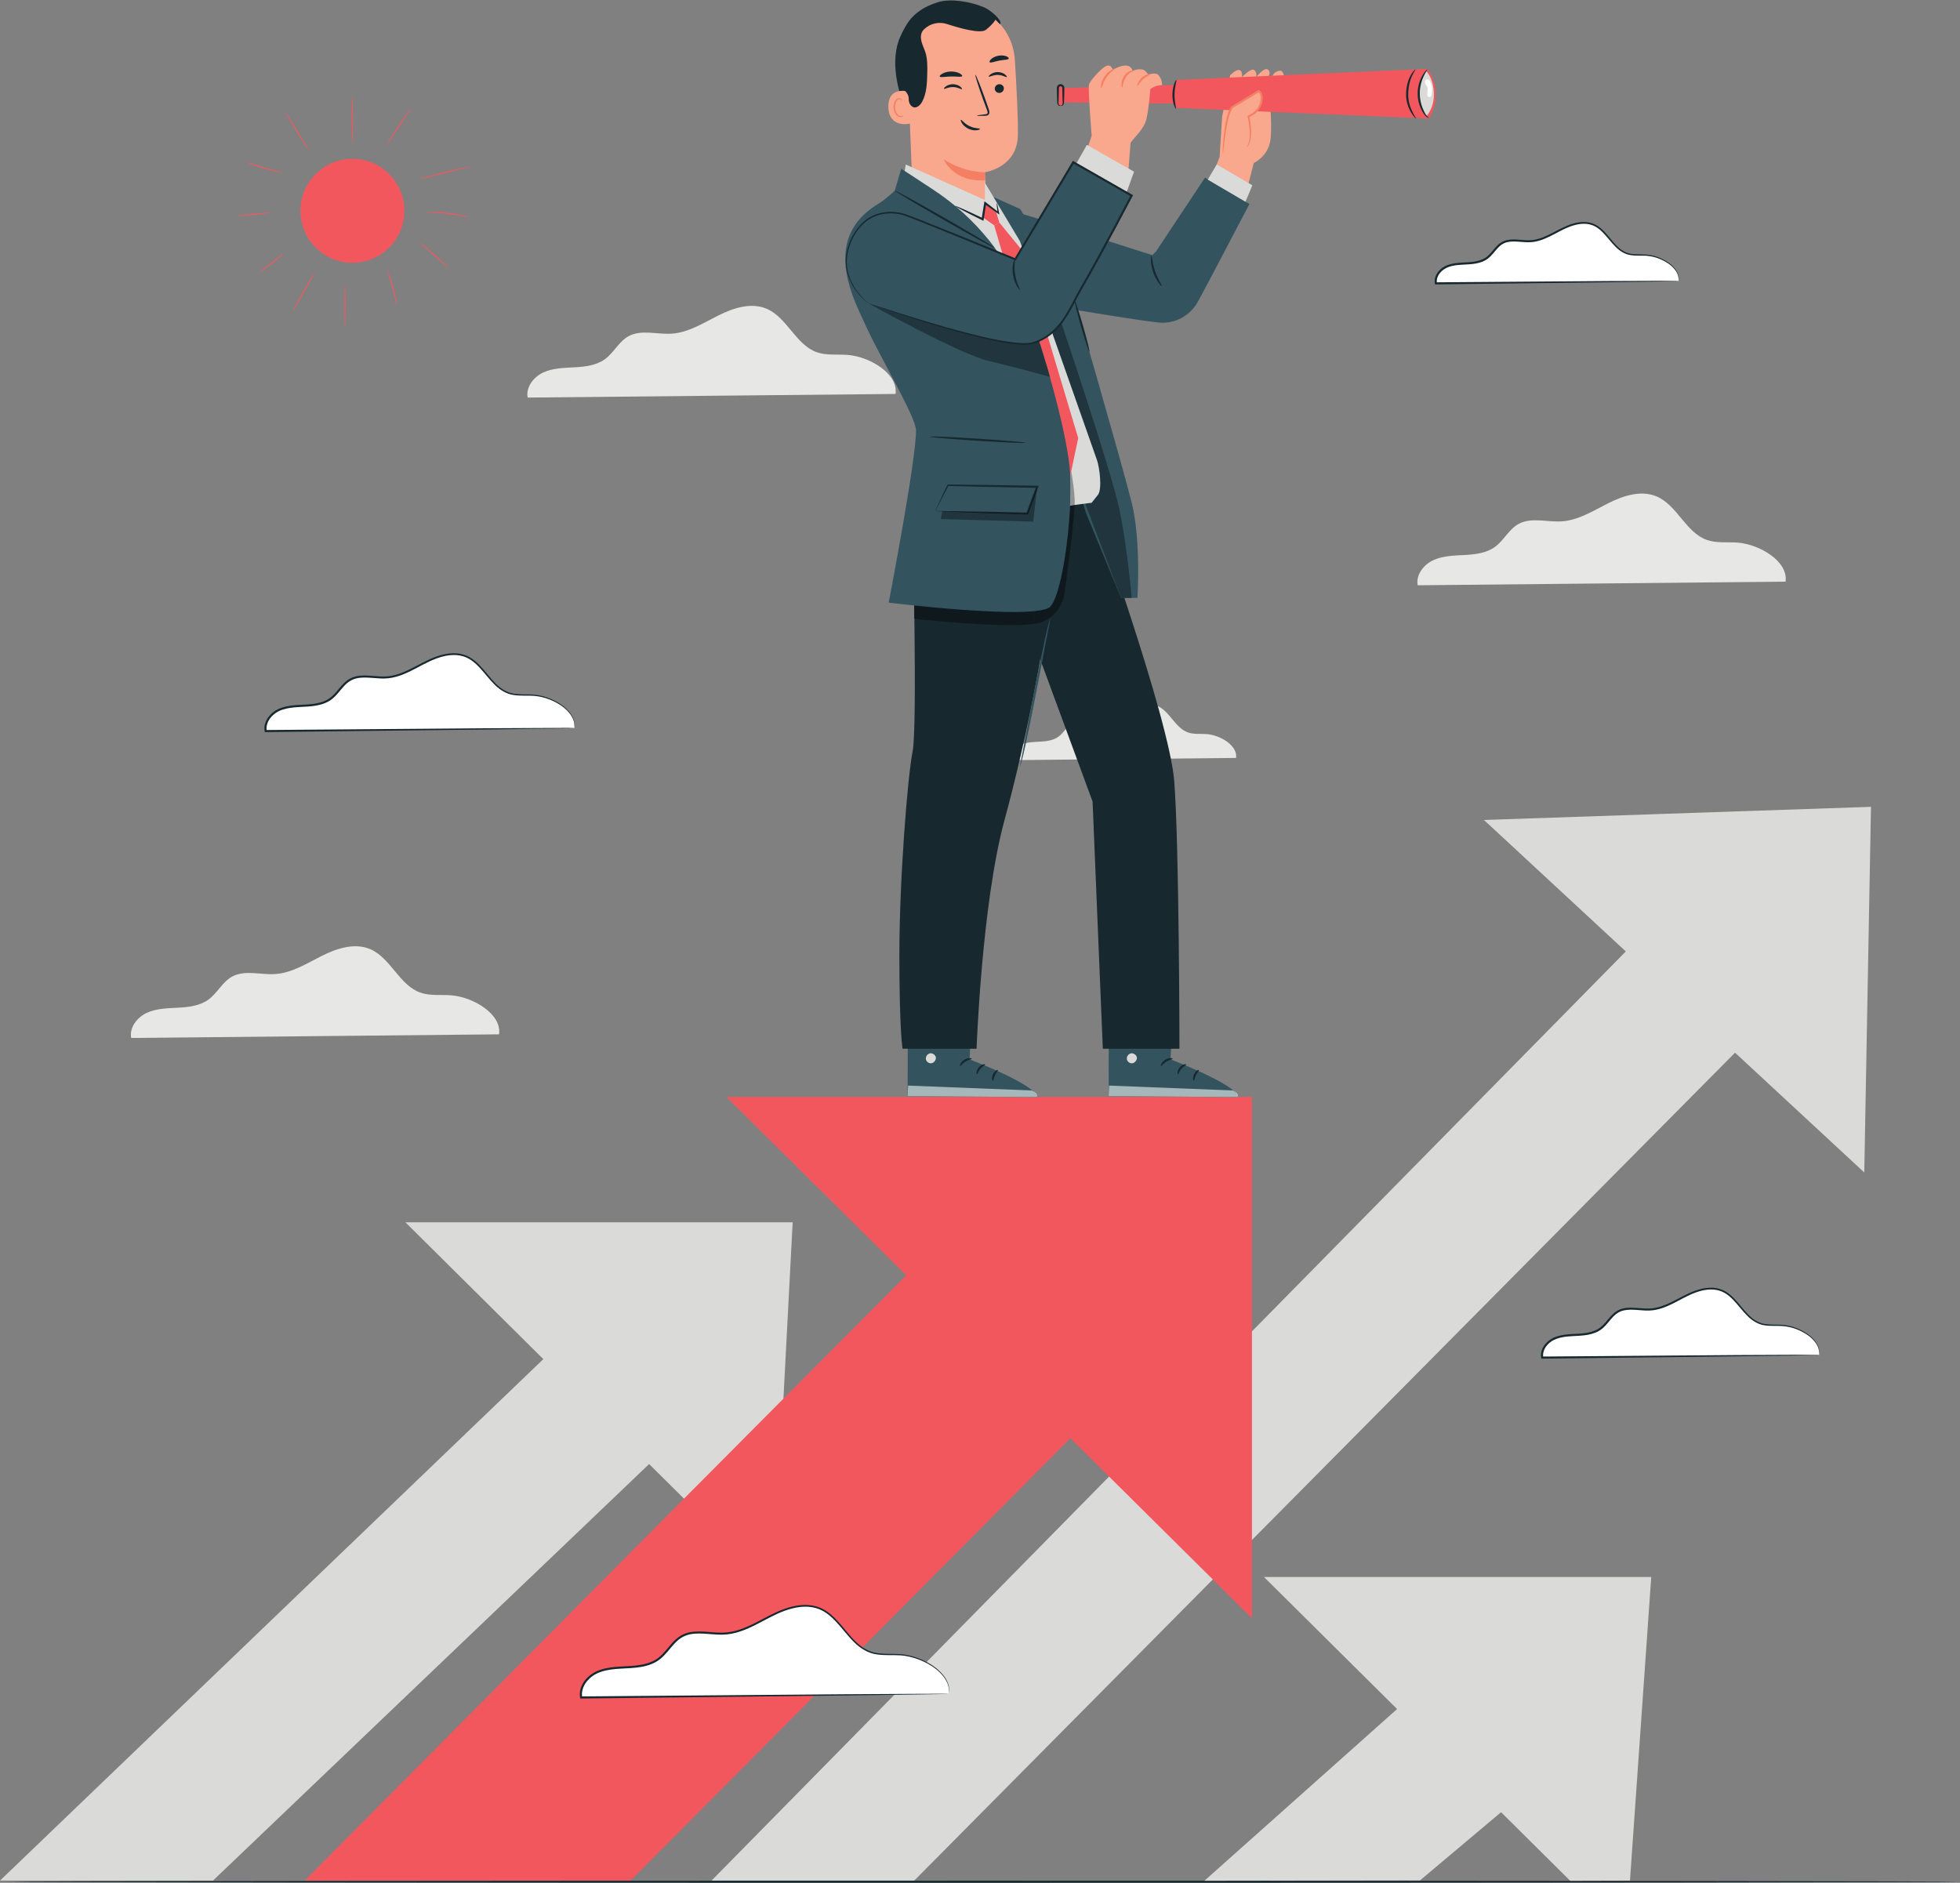 <?xml version="1.0" encoding="UTF-8" standalone="no"?>
<svg
   xmlns:dc="http://purl.org/dc/elements/1.1/"
   xmlns:cc="http://creativecommons.org/ns#"
   xmlns:rdf="http://www.w3.org/1999/02/22-rdf-syntax-ns#"
   xmlns:svg="http://www.w3.org/2000/svg"
   xmlns="http://www.w3.org/2000/svg"
   xmlns:sodipodi="http://sodipodi.sourceforge.net/DTD/sodipodi-0.dtd"
   xmlns:inkscape="http://www.inkscape.org/namespaces/inkscape"
   version="1.1"
   id="svg2"
   xml:space="preserve"
   width="645.08"
   height="619.72"
   viewBox="0 0 645.08 619.72"
   sodipodi:docname="5803448.eps"><rect x="0" y="0" width="645.08" height="619.72" fill="#808080" stroke="none"/><defs
     id="defs6" /><sodipodi:namedview
     pagecolor="#ffffff"
     bordercolor="#666666"
     borderopacity="1"
     objecttolerance="10"
     gridtolerance="10"
     guidetolerance="10"
     inkscape:pageopacity="0"
     inkscape:pageshadow="2"
     inkscape:window-width="640"
     inkscape:window-height="480"
     id="namedview4" /><g
     id="g10"
     inkscape:groupmode="layer"
     inkscape:label="ink_ext_XXXXXX"
     transform="matrix(1.333,0,0,-1.333,0,619.72)"><g
       id="g12"
       transform="scale(0.1)"><path
         d="m 4408.65,3212.83 c 6.95,50.49 -64.31,92.02 -117.86,96.34 -25.52,2.06 -52.05,-1.85 -76.24,6.59 -52.41,18.26 -73.35,85.97 -124.49,107.54 -38.23,16.13 -82.24,1.77 -119.3,-16.88 -37.08,-18.66 -73.71,-42.13 -115.11,-44.78 -36.02,-2.31 -75.14,11.05 -106.65,-6.55 -23.48,-13.11 -35.78,-40.17 -57.43,-56.13 -21.18,-15.62 -48.79,-18.93 -75.07,-20.36 -26.27,-1.43 -53.48,-1.69 -77.4,-12.64 -23.92,-10.96 -43.72,-36.26 -38.75,-62.09 l 908.3,8.96"
         style="fill:#e7e8e5;fill-opacity:1;fill-rule:nonzero;stroke:none"
         id="path14" /><path
         d="m 2211.12,3676.32 c 6.95,50.49 -64.31,92.02 -117.85,96.34 -25.54,2.06 -52.06,-1.84 -76.25,6.58 -52.41,18.27 -73.34,85.98 -124.48,107.55 -38.24,16.12 -82.25,1.78 -119.32,-16.88 -37.06,-18.66 -73.69,-42.13 -115.1,-44.78 -36.02,-2.31 -75.14,11.05 -106.65,-6.54 -23.48,-13.12 -35.78,-40.18 -57.43,-56.14 -21.18,-15.62 -48.8,-18.93 -75.07,-20.36 -26.27,-1.43 -53.47,-1.69 -77.4,-12.64 -23.92,-10.96 -43.71,-36.25 -38.75,-62.09 l 908.3,8.96"
         style="fill:#e7e8e5;fill-opacity:1;fill-rule:nonzero;stroke:none"
         id="path16" /><path
         d="m 1232.23,2095.04 c 6.95,50.5 -64.31,92.03 -117.85,96.35 -25.54,2.05 -52.06,-1.85 -76.25,6.58 -52.407,18.26 -73.349,85.98 -124.485,107.55 -38.231,16.12 -82.25,1.77 -119.317,-16.89 -37.062,-18.65 -73.691,-42.13 -115.101,-44.78 -36.02,-2.31 -75.133,11.05 -106.645,-6.54 -23.488,-13.11 -35.785,-40.17 -57.434,-56.14 -21.175,-15.61 -48.796,-18.92 -75.066,-20.35 -26.273,-1.43 -53.477,-1.7 -77.398,-12.66 -23.926,-10.94 -43.715,-36.25 -38.75,-62.09 l 908.296,8.97"
         style="fill:#e7e8e5;fill-opacity:1;fill-rule:nonzero;stroke:none"
         id="path18" /><path
         d="m 3051.89,2777.54 c 4.24,30.85 -39.3,56.24 -72.02,58.87 -15.6,1.26 -31.81,-1.13 -46.6,4.03 -32.02,11.16 -44.81,52.53 -76.06,65.71 -23.36,9.86 -50.25,1.09 -72.91,-10.31 -22.65,-11.4 -45.03,-25.75 -70.33,-27.37 -22.01,-1.4 -45.91,6.76 -65.17,-4 -14.35,-8 -21.86,-24.54 -35.1,-34.3 -12.94,-9.54 -29.81,-11.56 -45.86,-12.43 -16.06,-0.88 -32.68,-1.04 -47.3,-7.73 -14.62,-6.7 -26.71,-22.15 -23.68,-37.94 l 555.03,5.47"
         style="fill:#e7e8e5;fill-opacity:1;fill-rule:nonzero;stroke:none"
         id="path20" /><path
         d="M 4838.12,2.609 C 4838.12,1.168 3760.42,0 2431.32,0 1101.76,0 24.289,1.168 24.289,2.609 c 0,1.43 1077.471,2.609 2407.031,2.609 1329.1,0 2406.8,-1.18 2406.8,-2.609"
         style="fill:#17282f;fill-opacity:1;fill-rule:nonzero;stroke:none"
         id="path22" /><path
         d="M 3120.81,755.039 3876.83,4.988 4024.46,5.391 4076.96,755.039 H 3120.81"
         style="fill:#dadbd8;fill-opacity:1;fill-rule:nonzero;stroke:none"
         id="path24" /><path
         d="M 3735.57,684 2973.78,4.988 3505.9,5.789 3954.35,383 3735.57,684"
         style="fill:#dadbd8;fill-opacity:1;fill-rule:nonzero;stroke:none"
         id="path26" /><path
         d="m 3663.92,2624.36 939.04,-870.41 16.56,902.85 z"
         style="fill:#dadbd8;fill-opacity:1;fill-rule:nonzero;stroke:none"
         id="path28" /><path
         d="M 4296.6,2586.8 1756.82,5.391 H 2257.3 L 4525.46,2293.38 4296.6,2586.8"
         style="fill:#dadbd8;fill-opacity:1;fill-rule:nonzero;stroke:none"
         id="path30" /><path
         d="m 1000.97,1630.89 908.96,-901.769 47.18,901.769 z"
         style="fill:#dadbd8;fill-opacity:1;fill-rule:nonzero;stroke:none"
         id="path32" /><path
         d="M 1632.01,1571.89 0,5.391 H 525.863 L 1850.78,1270.87 1632.01,1571.89"
         style="fill:#dadbd8;fill-opacity:1;fill-rule:nonzero;stroke:none"
         id="path34" /><path
         d="M 1793.43,1940.48 3091.1,653.078 V 1940.48 H 1793.43"
         style="fill:#f2575d;fill-opacity:1;fill-rule:nonzero;stroke:none"
         id="path36" /><path
         d="M 2649.66,1911.45 C 2620.29,1887.95 752.254,5.391 752.254,5.391 H 1557.03 L 3025.62,1482.63 2649.66,1911.45"
         style="fill:#f2575d;fill-opacity:1;fill-rule:nonzero;stroke:none"
         id="path38" /><path
         d="m 998.477,4128.53 c 0,-70.88 -57.457,-128.33 -128.336,-128.33 -70.879,0 -128.336,57.45 -128.336,128.33 0,70.88 57.457,128.34 128.336,128.34 70.879,0 128.336,-57.46 128.336,-128.34"
         style="fill:#f2575d;fill-opacity:1;fill-rule:nonzero;stroke:none"
         id="path40" /><path
         d="m 851.859,3841.57 c -0.742,0 -1.347,23.7 -1.347,52.93 0,29.24 0.605,52.94 1.347,52.94 0.746,0 1.352,-23.7 1.352,-52.94 0,-29.23 -0.606,-52.93 -1.352,-52.93"
         style="fill:#f2575d;fill-opacity:1;fill-rule:nonzero;stroke:none"
         id="path42" /><path
         d="m 777.906,3977.28 c 0.649,-0.37 -11.422,-22.48 -26.957,-49.39 -15.535,-26.9 -28.656,-48.4 -29.301,-48.03 -0.644,0.37 11.422,22.48 26.965,49.39 15.532,26.89 28.645,48.4 29.293,48.03"
         style="fill:#f2575d;fill-opacity:1;fill-rule:nonzero;stroke:none"
         id="path44" /><path
         d="m 702.004,4024.54 c 0.465,-0.58 -12.953,-12.02 -29.969,-25.55 -17.023,-13.53 -31.191,-24.02 -31.656,-23.43 -0.465,0.58 12.953,12.02 29.976,25.55 17.012,13.52 31.188,24.01 31.649,23.43"
         style="fill:#f2575d;fill-opacity:1;fill-rule:nonzero;stroke:none"
         id="path46" /><path
         d="m 979.891,3893.72 c -0.387,-0.07 -1.539,4.94 -3.383,13.02 -1.848,8.08 -4.465,19.22 -7.738,31.42 -3.29,12.2 -6.61,23.14 -9.067,31.06 -2.453,7.91 -3.973,12.82 -3.605,12.96 0.332,0.12 2.484,-4.55 5.414,-12.34 2.929,-7.79 6.558,-18.71 9.863,-30.98 3.297,-12.27 5.629,-23.54 7.004,-31.75 1.375,-8.2 1.859,-13.34 1.512,-13.39"
         style="fill:#f2575d;fill-opacity:1;fill-rule:nonzero;stroke:none"
         id="path48" /><path
         d="m 1110.06,3986.09 c -0.49,-0.57 -17.48,13.48 -37.93,31.36 -20.47,17.88 -36.65,32.84 -36.16,33.39 0.49,0.57 17.47,-13.47 37.93,-31.36 20.46,-17.88 36.65,-32.84 36.16,-33.39"
         style="fill:#f2575d;fill-opacity:1;fill-rule:nonzero;stroke:none"
         id="path50" /><path
         d="m 1159.92,4113.02 c -0.09,-0.39 -5.98,0.64 -15.48,2.22 -9.51,1.59 -22.65,3.62 -37.25,5.3 -14.6,1.67 -27.87,2.66 -37.48,3.27 -9.62,0.62 -15.59,0.94 -15.58,1.34 0,0.35 5.98,0.7 15.65,0.57 9.67,-0.12 23.04,-0.82 37.72,-2.5 14.67,-1.68 27.85,-4.03 37.3,-6.1 9.45,-2.07 15.19,-3.76 15.12,-4.1"
         style="fill:#f2575d;fill-opacity:1;fill-rule:nonzero;stroke:none"
         id="path52" /><path
         d="m 1160.08,4237.84 c 0.17,-0.73 -27.61,-8.12 -62.05,-16.51 -34.46,-8.39 -62.52,-14.6 -62.7,-13.88 -0.18,0.73 27.6,8.12 62.06,16.51 34.44,8.39 62.51,14.61 62.69,13.88"
         style="fill:#f2575d;fill-opacity:1;fill-rule:nonzero;stroke:none"
         id="path54" /><path
         d="m 1015.06,4383.27 c 0.62,-0.41 -12.67,-21.62 -29.685,-47.36 -17.023,-25.75 -31.32,-46.28 -31.945,-45.87 -0.617,0.41 12.668,21.61 29.687,47.36 17.023,25.74 31.323,46.28 31.943,45.87"
         style="fill:#f2575d;fill-opacity:1;fill-rule:nonzero;stroke:none"
         id="path56" /><path
         d="m 871.141,4413.65 c 0.386,-0.02 0.343,-6.76 0.183,-17.62 -0.152,-10.87 -0.371,-25.87 -0.347,-42.44 0.015,-16.58 0.265,-31.59 0.449,-42.46 0.176,-10.86 0.23,-17.59 -0.153,-17.61 -0.355,-0.02 -1.089,6.68 -1.757,17.54 -0.676,10.87 -1.223,25.9 -1.246,42.52 -0.016,16.62 0.503,31.65 1.148,42.52 0.645,10.87 1.363,17.57 1.723,17.55"
         style="fill:#f2575d;fill-opacity:1;fill-rule:nonzero;stroke:none"
         id="path58" /><path
         d="m 762.152,4277.91 c -0.636,-0.39 -14.156,20.58 -30.191,46.82 -16.039,26.25 -28.523,47.84 -27.887,48.22 0.637,0.39 14.153,-20.56 30.192,-46.82 16.035,-26.24 28.527,-47.83 27.886,-48.22"
         style="fill:#f2575d;fill-opacity:1;fill-rule:nonzero;stroke:none"
         id="path60" /><path
         d="m 697.051,4222.58 c -0.078,-0.35 -5.305,0.41 -13.649,2.16 -8.343,1.76 -19.797,4.56 -32.277,8.23 -12.484,3.69 -23.621,7.55 -31.582,10.61 -7.965,3.05 -12.762,5.25 -12.637,5.58 0.133,0.37 5.168,-1.2 13.27,-3.78 8.097,-2.59 19.281,-6.15 31.711,-9.82 12.433,-3.66 23.758,-6.74 31.965,-8.96 8.203,-2.22 13.281,-3.65 13.199,-4.02"
         style="fill:#f2575d;fill-opacity:1;fill-rule:nonzero;stroke:none"
         id="path62" /><path
         d="m 668.605,4123.98 c 0.071,-0.74 -18.265,-3.12 -40.957,-5.29 -22.687,-2.19 -41.14,-3.35 -41.21,-2.61 -0.071,0.74 18.261,3.12 40.953,5.29 22.691,2.18 41.14,3.35 41.214,2.61"
         style="fill:#f2575d;fill-opacity:1;fill-rule:nonzero;stroke:none"
         id="path64" /><path
         d="m 4491.7,1303.53 c 5.24,38.01 -48.42,69.28 -88.73,72.53 -19.22,1.56 -39.19,-1.38 -57.4,4.97 -39.46,13.75 -55.23,64.73 -93.73,80.97 -28.79,12.14 -61.92,1.33 -89.83,-12.71 -27.92,-14.05 -55.49,-31.72 -86.67,-33.72 -27.11,-1.74 -56.57,8.32 -80.3,-4.93 -17.67,-9.87 -26.93,-30.24 -43.23,-42.26 -15.95,-11.76 -36.75,-14.25 -56.52,-15.32 -19.79,-1.09 -40.27,-1.28 -58.28,-9.53 -18.01,-8.25 -32.92,-27.3 -29.17,-46.75 l 683.86,6.75"
         style="fill:#ffffff;fill-opacity:1;fill-rule:nonzero;stroke:none"
         id="path66" /><path
         d="m 4491.7,1303.53 c 0.06,-0.06 -1.05,-0.14 -3.3,-0.23 -2.5,-0.07 -5.81,-0.16 -10.02,-0.28 -9.18,-0.18 -22.24,-0.44 -38.96,-0.76 -34.36,-0.53 -83.69,-1.28 -144.86,-2.21 -123.46,-1.49 -294.62,-3.55 -486.7,-5.86 l -2.15,-0.03 -0.42,2.13 c -2.24,11.34 1.82,23.36 8.95,32.45 7.09,9.21 17.35,16.12 28.44,19.85 25.62,8.72 52.05,5.03 76.31,9.55 12.13,2.12 23.87,6.25 33.12,13.75 9.36,7.48 16.33,17.69 24.74,26.84 4.22,4.56 8.78,8.99 14.16,12.41 5.37,3.41 11.33,5.85 17.43,7.2 12.28,2.63 24.5,1.75 36.2,0.87 11.72,-0.91 23.21,-2.08 34.34,-0.84 11.15,1.15 21.93,4.34 32.19,8.45 20.61,8.24 39.22,19.88 58.76,28.8 19.46,8.78 40.2,15.06 60.83,13.54 10.21,-0.85 20.19,-3.69 28.81,-8.65 8.64,-4.91 15.93,-11.39 22.42,-18.13 12.96,-13.55 23.16,-28.22 35.05,-40.05 11.63,-12 25.71,-20.48 40.62,-22.57 14.85,-2.37 29.35,-1.09 42.93,-2.07 27.39,-2.2 49.2,-13.09 64.61,-24.18 15.47,-11.45 23.7,-24.88 25.97,-34.74 2.23,-9.9 0.25,-15.53 0.53,-15.24 -0.46,0.21 0.89,5.33 -1.55,14.97 -2.54,9.52 -10.79,22.38 -26.14,33.38 -15.29,10.63 -36.96,21.05 -63.61,22.9 -13.31,0.85 -27.81,-0.6 -43.27,1.7 -15.6,2.02 -30.74,11.03 -42.68,23.24 -12.28,12.06 -22.6,26.73 -35.35,39.87 -6.36,6.53 -13.41,12.69 -21.57,17.28 -8.13,4.62 -17.45,7.22 -27.11,7.98 -19.46,1.37 -39.55,-4.69 -58.58,-13.4 -19.12,-8.78 -37.78,-20.56 -58.88,-29.09 -10.52,-4.24 -21.74,-7.61 -33.46,-8.85 -11.78,-1.34 -23.59,-0.13 -35.25,0.74 -11.63,0.87 -23.44,1.62 -34.71,-0.83 -11.35,-2.36 -21.03,-9.11 -28.93,-18.14 -8.1,-8.78 -15.15,-19.23 -25.27,-27.4 -10.13,-8.24 -22.84,-12.63 -35.43,-14.83 -25.32,-4.61 -51.54,-1.1 -75.51,-9.37 -10.38,-3.49 -19.56,-9.76 -26.05,-18.12 -6.45,-8.26 -9.85,-18.7 -7.97,-28.28 l -2.56,2.1 c 191.4,1.47 361.96,2.78 484.99,3.73 61.39,0.27 110.92,0.49 145.41,0.65 16.96,0.01 30.2,0.01 39.52,0.01 4.33,-0.04 7.75,-0.06 10.33,-0.09 2.35,-0.04 3.57,-0.09 3.63,-0.15"
         style="fill:#17282f;fill-opacity:1;fill-rule:nonzero;stroke:none"
         id="path68" /><path
         d="m 2343.23,466.539 c 6.95,50.492 -64.31,92.02 -117.85,96.34 -25.53,2.062 -52.06,-1.84 -76.25,6.582 -52.4,18.269 -73.34,85.98 -124.48,107.551 -38.24,16.129 -82.25,1.769 -119.31,-16.883 -37.07,-18.649 -73.7,-42.129 -115.11,-44.777 -36.02,-2.301 -75.13,11.046 -106.65,-6.543 -23.48,-13.118 -35.78,-40.18 -57.42,-56.137 -21.18,-15.621 -48.8,-18.934 -75.08,-20.363 -26.27,-1.418 -53.47,-1.68 -77.4,-12.641 -23.92,-10.957 -43.71,-36.25 -38.75,-62.09 l 908.3,8.961"
         style="fill:#ffffff;fill-opacity:1;fill-rule:nonzero;stroke:none"
         id="path70" /><path
         d="m 2343.23,466.539 c 0,0 -1.44,-0.141 -4.43,-0.23 -3.22,-0.079 -7.65,-0.188 -13.37,-0.321 -12.05,-0.207 -29.47,-0.508 -51.84,-0.886 -45.49,-0.641 -111.09,-1.551 -192.48,-2.692 -163.77,-1.871 -391.06,-4.488 -646.15,-7.43 l -2.15,-0.019 -0.42,2.129 c -2.91,14.781 2.37,30.48 11.72,42.41 9.33,12.09 22.76,21.168 37.39,26.09 33.76,11.488 68.83,6.629 101.22,12.648 16.18,2.821 31.95,8.352 44.37,18.453 12.55,10.028 21.83,23.637 32.94,35.727 5.57,6.043 11.58,11.863 18.64,16.352 7.05,4.468 14.86,7.679 22.89,9.449 16.13,3.472 32.3,2.312 47.83,1.152 15.55,-1.203 30.88,-2.769 45.76,-1.101 14.9,1.539 29.3,5.8 42.97,11.289 27.45,10.992 52.18,26.48 78.06,38.293 25.77,11.668 53.21,19.968 80.41,17.968 13.47,-1.109 26.63,-4.84 37.99,-11.39 11.4,-6.469 21.04,-15.02 29.64,-23.918 17.19,-17.942 30.74,-37.422 46.6,-53.172 15.51,-15.969 34.36,-27.332 54.29,-30.09 19.82,-3.129 39.09,-1.41 57.08,-2.699 18.1,-1.121 34.44,-5.891 48.75,-11.571 14.33,-5.781 26.66,-12.832 36.9,-20.332 10.2,-7.578 18.08,-15.82 23.85,-23.707 5.89,-7.882 8.87,-15.8 10.66,-22.211 1.4,-6.511 1.87,-11.64 1.36,-15.152 -0.27,-3.437 -0.48,-5.039 -0.48,-5.039 0,0 -0.05,1.891 -0.02,5.231 0.27,3.281 -0.33,8.339 -1.87,14.699 -3.33,12.703 -14.29,29.871 -34.7,44.551 -10.19,7.261 -22.43,14.089 -36.61,19.64 -14.17,5.481 -30.3,10.02 -48.02,10.988 -17.73,1.153 -36.99,-0.738 -57.43,2.332 -20.62,2.68 -40.53,14.571 -56.35,30.75 -16.24,15.981 -29.93,35.461 -46.89,52.981 -8.49,8.719 -17.88,16.937 -28.8,23.09 -10.88,6.199 -23.37,9.687 -36.28,10.707 -26.05,1.851 -52.82,-6.25 -78.18,-17.828 -25.46,-11.68 -50.23,-27.301 -78.17,-38.571 -13.93,-5.629 -28.76,-10.07 -44.25,-11.699 -15.53,-1.762 -31.16,-0.16 -46.66,0.988 -15.46,1.161 -31.21,2.18 -46.35,-1.109 -7.52,-1.668 -14.71,-4.648 -21.23,-8.777 -6.52,-4.16 -12.22,-9.684 -17.62,-15.532 -10.81,-11.73 -20.16,-25.589 -33.48,-36.3 -13.31,-10.828 -30.03,-16.621 -46.68,-19.539 -33.46,-6.11 -68.31,-1.411 -100.43,-12.473 -13.9,-4.68 -26.26,-13.109 -34.98,-24.348 -8.69,-11.109 -13.31,-25.23 -10.75,-38.25 l -2.57,2.102 c 254.42,2.098 481.11,3.957 644.44,5.297 81.63,0.48 147.42,0.871 193.04,1.133 22.61,0.058 40.21,0.109 52.4,0.136 5.84,-0.019 10.38,-0.039 13.68,-0.047 3.1,-0.043 4.76,-0.152 4.76,-0.152"
         style="fill:#17282f;fill-opacity:1;fill-rule:nonzero;stroke:none"
         id="path72" /><path
         d="m 1418.45,2851.39 c 5.83,42.38 -53.98,77.24 -98.92,80.86 -21.43,1.73 -43.69,-1.55 -63.99,5.53 -44,15.33 -61.57,72.17 -104.49,90.27 -32.09,13.53 -69.04,1.49 -100.15,-14.17 -31.11,-15.66 -61.853,-35.36 -96.611,-37.59 -30.234,-1.93 -63.066,9.28 -89.516,-5.49 -19.707,-11 -30.035,-33.72 -48.203,-47.12 -17.773,-13.11 -40.957,-15.88 -63.007,-17.08 -22.055,-1.2 -44.883,-1.42 -64.965,-10.62 -20.078,-9.19 -36.692,-30.43 -32.524,-52.11 l 762.376,7.52"
         style="fill:#ffffff;fill-opacity:1;fill-rule:nonzero;stroke:none"
         id="path74" /><path
         d="m 1418.45,2851.39 c 0.05,-0.07 -1.2,-0.14 -3.7,-0.23 -2.75,-0.07 -6.45,-0.17 -11.19,-0.3 -10.18,-0.19 -24.77,-0.46 -43.47,-0.81 -38.25,-0.56 -93.27,-1.37 -161.51,-2.37 -137.57,-1.62 -328.357,-3.88 -542.478,-6.41 l -2.153,-0.02 -0.426,2.13 c -2.468,12.54 2.016,25.85 9.922,35.93 7.875,10.21 19.239,17.89 31.575,22.04 28.464,9.68 57.918,5.58 85.023,10.63 13.543,2.37 26.699,6.98 37.059,15.4 10.464,8.36 18.253,19.76 27.601,29.94 4.692,5.08 9.758,10 15.727,13.79 5.961,3.78 12.566,6.49 19.34,7.98 13.628,2.93 27.23,1.95 40.273,0.97 13.055,-1.01 25.895,-2.32 38.336,-0.92 12.453,1.28 24.504,4.84 35.961,9.44 23,9.2 43.75,22.19 65.52,32.11 21.65,9.8 44.74,16.79 67.66,15.1 11.36,-0.94 22.45,-4.09 32.03,-9.61 9.6,-5.46 17.71,-12.66 24.94,-20.16 14.45,-15.08 25.81,-31.43 39.09,-44.63 13,-13.39 28.74,-22.89 45.41,-25.21 16.58,-2.63 32.76,-1.2 47.87,-2.29 30.5,-2.43 54.8,-14.54 71.98,-26.88 17.23,-12.74 26.41,-27.67 28.95,-38.65 1.17,-5.49 1.54,-9.79 1.1,-12.75 -0.25,-2.9 -0.44,-4.22 -0.44,-4.22 0,0 -0.06,1.61 -0.06,4.4 0.21,2.74 -0.31,6.97 -1.61,12.3 -2.82,10.64 -12.02,25 -29.14,37.28 -17.05,11.89 -41.21,23.54 -70.96,25.61 -14.85,0.96 -31.02,-0.64 -48.22,1.93 -17.36,2.25 -34.17,12.26 -47.47,25.87 -13.66,13.43 -25.16,29.77 -39.38,44.44 -7.11,7.31 -14.98,14.19 -24.1,19.32 -9.1,5.18 -19.52,8.09 -30.32,8.94 -21.77,1.54 -44.19,-5.24 -65.44,-14.96 -21.34,-9.79 -42.13,-22.91 -65.625,-32.39 -11.707,-4.74 -24.187,-8.48 -37.234,-9.86 -13.09,-1.48 -26.231,-0.13 -39.239,0.83 -12.972,0.97 -26.16,1.82 -38.781,-0.93 -12.715,-2.63 -23.582,-10.22 -32.402,-20.29 -9.047,-9.82 -16.903,-21.47 -28.149,-30.52 -11.242,-9.15 -25.347,-14.02 -39.367,-16.48 -28.156,-5.14 -57.398,-1.21 -84.223,-10.45 -11.609,-3.91 -21.902,-10.94 -29.171,-20.31 -7.235,-9.25 -11.063,-20.97 -8.938,-31.76 l -2.574,2.1 c 213.453,1.69 403.643,3.19 540.773,4.28 68.48,0.34 123.7,0.63 162.07,0.82 18.94,0.02 33.71,0.04 44.02,0.06 4.87,-0.04 8.69,-0.06 11.51,-0.08 2.61,-0.04 3.97,-0.09 4.03,-0.15"
         style="fill:#17282f;fill-opacity:1;fill-rule:nonzero;stroke:none"
         id="path76" /><path
         d="m 4144.62,3955.31 c 4.59,33.32 -42.42,60.72 -77.75,63.57 -16.85,1.35 -34.35,-1.22 -50.31,4.34 -34.57,12.05 -48.39,56.73 -82.13,70.96 -25.23,10.64 -54.27,1.17 -78.72,-11.14 -24.46,-12.31 -48.63,-27.79 -75.95,-29.54 -23.77,-1.53 -49.57,7.29 -70.36,-4.32 -15.5,-8.65 -23.62,-26.51 -37.9,-37.04 -13.97,-10.3 -32.19,-12.49 -49.52,-13.43 -17.35,-0.94 -35.29,-1.12 -51.08,-8.34 -15.78,-7.23 -28.84,-23.92 -25.56,-40.97 l 599.28,5.91"
         style="fill:#ffffff;fill-opacity:1;fill-rule:nonzero;stroke:none"
         id="path78" /><path
         d="m 4144.62,3955.31 c 0.06,-0.06 -0.92,-0.13 -2.87,-0.22 -2.23,-0.07 -5.12,-0.16 -8.76,-0.27 -8.11,-0.17 -19.53,-0.41 -34.11,-0.72 -30.18,-0.48 -73.38,-1.17 -126.9,-2.03 -108.3,-1.34 -258.29,-3.19 -426.62,-5.26 l -2.14,-0.03 -0.43,2.13 c -1.99,10.05 1.62,20.68 7.91,28.69 6.25,8.12 15.3,14.23 25.06,17.51 22.56,7.66 45.74,4.42 66.93,8.38 10.59,1.85 20.83,5.45 28.89,11.98 8.14,6.5 14.25,15.44 21.64,23.48 7.12,8.21 16.93,15.1 27.85,17.28 10.81,2.32 21.55,1.53 31.81,0.76 10.27,-0.8 20.33,-1.82 30.03,-0.74 9.74,1 19.16,3.78 28.14,7.38 18.03,7.2 34.33,17.4 51.49,25.21 17.06,7.72 35.29,13.23 53.43,11.88 8.98,-0.74 17.77,-3.25 25.36,-7.62 7.6,-4.33 14,-10.02 19.7,-15.94 11.38,-11.89 20.29,-24.75 30.69,-35.1 10.18,-10.5 22.44,-17.92 35.47,-19.74 12.98,-2.08 25.69,-0.97 37.6,-1.85 24.05,-1.94 43.16,-11.51 56.69,-21.26 13.55,-10.07 20.77,-21.86 22.73,-30.53 1.96,-8.69 0.18,-13.64 0.41,-13.37 -0.41,0.22 0.73,4.67 -1.41,13.1 -2.25,8.33 -9.49,19.56 -22.93,29.16 -13.38,9.3 -32.37,18.41 -55.67,20 -11.65,0.73 -24.36,-0.54 -37.95,1.47 -13.72,1.76 -27.05,9.69 -37.53,20.41 -10.78,10.58 -19.84,23.43 -30.99,34.92 -5.58,5.72 -11.73,11.09 -18.85,15.09 -7.1,4.04 -15.22,6.29 -23.65,6.96 -16.99,1.19 -34.54,-4.12 -51.2,-11.74 -16.73,-7.69 -33.09,-18.02 -51.6,-25.5 -9.23,-3.74 -19.1,-6.7 -29.41,-7.79 -10.36,-1.18 -20.72,-0.12 -30.94,0.64 -10.19,0.76 -20.5,1.41 -30.33,-0.73 -9.88,-2.05 -18.27,-7.91 -25.18,-15.79 -7.08,-7.68 -13.27,-16.86 -22.18,-24.05 -8.94,-7.26 -20.13,-11.13 -31.19,-13.07 -22.26,-4.05 -45.22,-0.98 -66.13,-8.2 -9.05,-3.05 -17.03,-8.5 -22.67,-15.78 -5.62,-7.18 -8.56,-16.23 -6.93,-24.52 l -2.56,2.1 c 167.65,1.24 317.05,2.34 424.9,3.14 53.76,0.2 97.16,0.36 127.46,0.48 14.81,-0.02 26.42,-0.03 34.67,-0.04 3.77,-0.04 6.75,-0.07 9.07,-0.1 2.07,-0.04 3.14,-0.09 3.2,-0.16"
         style="fill:#17282f;fill-opacity:1;fill-rule:nonzero;stroke:none"
         id="path80" /><path
         d="m 2401.16,2197.62 -7.19,-164.46 c 0,0 164.74,-62.53 166.37,-93.05 l -319.36,2.48 0.69,256.71 159.49,-1.68"
         style="fill:#33535f;fill-opacity:1;fill-rule:nonzero;stroke:none"
         id="path82" /><path
         d="m 2295.33,2047.77 c -6.2,-1.64 -10.52,-8.56 -9.14,-14.81 1.39,-6.26 8.38,-10.71 14.6,-9.18 6.22,1.52 11.67,9.67 9.59,15.73 -2.07,6.07 -10.57,10.85 -16.25,7.87"
         style="fill:#dadbd8;fill-opacity:1;fill-rule:nonzero;stroke:none"
         id="path84" /><path
         d="m 2560.4,1940.48 h -0.08 c -0.42,4.32 -4.02,9.27 -9.92,14.58 3.93,-2.31 10.93,-7.49 10,-14.58"
         style="fill:#ffffff;fill-opacity:1;fill-rule:nonzero;stroke:none"
         id="path86" /><path
         d="m 2560.34,1940.11 -47.87,0.37 47.87,-0.37 v 0 c 0,0.12 -0.01,0.25 -0.02,0.37 h 0.08 c -0.02,-0.12 -0.03,-0.25 -0.06,-0.37"
         style="fill:#f9acb4;fill-opacity:1;fill-rule:nonzero;stroke:none"
         id="path88" /><path
         d="m 2560.34,1940.11 -47.87,0.37 -271.49,2.11 1.08,25.88 305.8,-12.06 c 0,0 1.05,-0.47 2.54,-1.35 5.9,-5.31 9.5,-10.26 9.92,-14.58 0.01,-0.12 0.02,-0.25 0.02,-0.37"
         style="fill:#a6b7b9;fill-opacity:1;fill-rule:nonzero;stroke:none"
         id="path90" /><path
         d="m 2399.16,2034.75 c -0.06,-1.56 -7.87,-2.21 -15.58,-7.16 -7.84,-4.76 -11.85,-11.48 -13.28,-10.85 -1.43,0.31 0.96,9.62 10.41,15.46 9.39,5.92 18.8,3.98 18.45,2.55"
         style="fill:#17282f;fill-opacity:1;fill-rule:nonzero;stroke:none"
         id="path92" /><path
         d="m 2432.55,2020.64 c 0.34,-1.52 -6.43,-4.12 -11.78,-10.68 -5.54,-6.39 -6.93,-13.51 -8.48,-13.44 -1.47,-0.23 -2.48,8.92 4.32,16.94 6.74,8.08 15.92,8.66 15.94,7.18"
         style="fill:#17282f;fill-opacity:1;fill-rule:nonzero;stroke:none"
         id="path94" /><path
         d="m 2451.26,1980.39 c -1.41,-0.32 -3.52,7.49 0.54,16 4.01,8.54 11.4,11.85 12.05,10.54 0.87,-1.28 -3.91,-5.83 -7.14,-12.87 -3.4,-6.95 -3.89,-13.52 -5.45,-13.67"
         style="fill:#17282f;fill-opacity:1;fill-rule:nonzero;stroke:none"
         id="path96" /><path
         d="m 2396.64,2072.41 c -0.67,-1.41 -7.8,0.79 -16.62,0.26 -8.83,-0.35 -15.72,-3.26 -16.52,-1.91 -0.89,1.14 5.85,6.86 16.25,7.34 10.39,0.55 17.67,-4.47 16.89,-5.69"
         style="fill:#17282f;fill-opacity:1;fill-rule:nonzero;stroke:none"
         id="path98" /><path
         d="m 2897.39,2197.62 -7.19,-164.46 c 0,0 164.74,-62.53 166.38,-93.05 l -319.38,2.48 0.69,256.71 159.5,-1.68"
         style="fill:#33535f;fill-opacity:1;fill-rule:nonzero;stroke:none"
         id="path100" /><path
         d="m 2791.55,2047.77 c -6.2,-1.64 -10.52,-8.56 -9.13,-14.81 1.38,-6.26 8.37,-10.71 14.59,-9.18 6.23,1.52 11.67,9.67 9.59,15.73 -2.07,6.07 -10.57,10.85 -16.25,7.87"
         style="fill:#dadbd8;fill-opacity:1;fill-rule:nonzero;stroke:none"
         id="path102" /><path
         d="m 3056.63,1940.48 h -0.08 c -0.42,4.32 -4.01,9.26 -9.9,14.57 3.93,-2.33 10.9,-7.5 9.98,-14.57"
         style="fill:#ffffff;fill-opacity:1;fill-rule:nonzero;stroke:none"
         id="path104" /><path
         d="m 3056.58,1940.11 -47.88,0.37 47.88,-0.37 v 0 c -0.01,0.12 -0.02,0.25 -0.03,0.37 h 0.08 c -0.02,-0.12 -0.03,-0.25 -0.05,-0.37"
         style="fill:#f9acb4;fill-opacity:1;fill-rule:nonzero;stroke:none"
         id="path106" /><path
         d="m 3056.58,1940.11 -47.88,0.37 -271.5,2.11 1.08,25.88 305.81,-12.06 c 0,0 1.06,-0.47 2.56,-1.36 5.89,-5.31 9.48,-10.25 9.9,-14.57 0.01,-0.12 0.02,-0.25 0.03,-0.37"
         style="fill:#a6b7b9;fill-opacity:1;fill-rule:nonzero;stroke:none"
         id="path108" /><path
         d="m 2895.38,2034.75 c -0.05,-1.56 -7.87,-2.21 -15.57,-7.16 -7.84,-4.76 -11.86,-11.48 -13.28,-10.85 -1.44,0.31 0.95,9.62 10.4,15.46 9.39,5.92 18.81,3.98 18.45,2.55"
         style="fill:#17282f;fill-opacity:1;fill-rule:nonzero;stroke:none"
         id="path110" /><path
         d="m 2928.77,2020.64 c 0.35,-1.52 -6.42,-4.12 -11.77,-10.68 -5.54,-6.39 -6.94,-13.51 -8.49,-13.44 -1.47,-0.23 -2.47,8.92 4.33,16.94 6.73,8.08 15.91,8.66 15.93,7.18"
         style="fill:#17282f;fill-opacity:1;fill-rule:nonzero;stroke:none"
         id="path112" /><path
         d="m 2947.48,1980.39 c -1.41,-0.32 -3.52,7.49 0.55,16 4.01,8.54 11.39,11.85 12.04,10.54 0.87,-1.28 -3.9,-5.83 -7.14,-12.87 -3.4,-6.95 -3.89,-13.52 -5.45,-13.67"
         style="fill:#17282f;fill-opacity:1;fill-rule:nonzero;stroke:none"
         id="path114" /><path
         d="m 2892.86,2072.41 c -0.66,-1.41 -7.8,0.79 -16.62,0.26 -8.82,-0.35 -15.71,-3.26 -16.51,-1.91 -0.9,1.14 5.85,6.86 16.24,7.34 10.39,0.55 17.67,-4.47 16.89,-5.69"
         style="fill:#17282f;fill-opacity:1;fill-rule:nonzero;stroke:none"
         id="path116" /><path
         d="m 2242.5,4357.09 c -11.24,30.76 -22.36,61.74 -28.14,93.96 -5.78,32.23 -6.02,66.03 4.28,97.11 1.55,4.71 15.16,36.43 20.11,36.12 3.54,-0.22 -4.48,-29.64 -2.58,-32.64 18.07,-28.62 23.97,-63.61 22.47,-97.43 -1.5,-33.82 -7.42,-64.41 -16.14,-97.12"
         style="fill:#17282f;fill-opacity:1;fill-rule:nonzero;stroke:none"
         id="path118" /><path
         d="m 2253.02,4182.75 -11.96,297.11 c -5.62,81.91 31.06,155.41 113.09,158.77 l 8.91,-0.16 c 75.75,-1.32 137.78,-60.57 142.57,-136.17 4.51,-71.36 8.61,-150.62 7.47,-188.89 -2.34,-78.75 -81.34,-89.63 -81.34,-89.63 -0.18,-0.01 3.37,-57.08 3.96,-80.2 0,0 -8.34,-6.06 -81.7,-8.67 -73.4,-2.6 -101,47.84 -101,47.84"
         style="fill:#f9a78d;fill-opacity:1;fill-rule:nonzero;stroke:none"
         id="path120" /><path
         d="m 2431.76,4223.78 c 0,0 -49.71,-2.05 -102.04,32.11 0,0 24.01,-57.73 102.73,-52 l -0.69,19.89"
         style="fill:#f57f62;fill-opacity:1;fill-rule:nonzero;stroke:none"
         id="path122" /><path
         d="m 2478.58,4430.77 c 0.11,-5.94 -4.84,-10.93 -11.05,-11.16 -6.19,-0.22 -11.31,4.4 -11.41,10.35 -0.11,5.94 4.83,10.94 11.03,11.17 6.2,0.22 11.33,-4.42 11.43,-10.36"
         style="fill:#17282f;fill-opacity:1;fill-rule:nonzero;stroke:none"
         id="path124" /><path
         d="m 2485.76,4458.88 c -1.43,-1.44 -9.84,5.01 -21.95,5.19 -12.09,0.36 -21.08,-5.72 -22.37,-4.21 -0.63,0.66 0.84,3.28 4.75,6.03 3.86,2.74 10.41,5.36 17.94,5.2 7.54,-0.18 13.83,-3.07 17.44,-5.97 3.67,-2.92 4.88,-5.6 4.19,-6.24"
         style="fill:#17282f;fill-opacity:1;fill-rule:nonzero;stroke:none"
         id="path126" /><path
         d="m 2375.11,4428.92 c -1.42,-1.44 -9.84,5.01 -21.94,5.19 -12.09,0.35 -21.08,-5.72 -22.37,-4.22 -0.63,0.67 0.82,3.29 4.75,6.04 3.86,2.74 10.4,5.36 17.94,5.2 7.54,-0.18 13.83,-3.07 17.43,-5.97 3.66,-2.92 4.88,-5.59 4.19,-6.24"
         style="fill:#17282f;fill-opacity:1;fill-rule:nonzero;stroke:none"
         id="path128" /><path
         d="m 2411.97,4363.5 c -0.05,0.69 7.5,1.86 19.72,3.2 3.09,0.27 6.03,0.84 6.58,2.94 0.77,2.22 -0.46,5.57 -1.89,9.19 -2.78,7.53 -5.69,15.43 -8.74,23.7 -12.11,33.74 -20.82,61.45 -19.45,61.93 1.36,0.47 12.28,-26.49 24.39,-60.22 2.91,-8.31 5.69,-16.24 8.35,-23.83 1.1,-3.53 3.05,-7.55 1.39,-12.16 -0.88,-2.29 -3.18,-3.93 -5.16,-4.43 -2,-0.57 -3.74,-0.57 -5.27,-0.64 -12.28,-0.44 -19.89,-0.37 -19.92,0.32"
         style="fill:#17282f;fill-opacity:1;fill-rule:nonzero;stroke:none"
         id="path130" /><path
         d="m 2375.67,4461.16 c -1.48,-3.18 -13.38,-0.53 -27.68,-0.96 -14.31,-0.15 -26.09,-3.25 -27.7,-0.15 -0.72,1.49 1.55,4.39 6.45,7.15 4.86,2.75 12.42,5.11 21,5.28 8.58,0.17 16.23,-1.88 21.19,-4.44 5.01,-2.56 7.39,-5.37 6.74,-6.88"
         style="fill:#17282f;fill-opacity:1;fill-rule:nonzero;stroke:none"
         id="path132" /><path
         d="m 2490.51,4504.18 c -1.83,-3.22 -11.92,-2.49 -23.34,-4.83 -11.49,-2 -20.65,-6.38 -23.48,-4.05 -1.27,1.16 -0.34,4.17 3.32,7.63 3.61,3.44 10.11,7.02 17.98,8.52 7.87,1.48 15.19,0.52 19.75,-1.37 4.63,-1.88 6.55,-4.37 5.77,-5.9"
         style="fill:#17282f;fill-opacity:1;fill-rule:nonzero;stroke:none"
         id="path134" /><path
         d="m 2246.45,4421.99 c -1.33,0.61 -53.84,16.96 -53.06,-36.93 0.78,-53.88 54.72,-41.98 54.79,-40.43 0.07,1.54 -1.73,77.36 -1.73,77.36"
         style="fill:#f9a78d;fill-opacity:1;fill-rule:nonzero;stroke:none"
         id="path136" /><path
         d="m 2230.53,4364.59 c -0.24,0.16 -0.94,-0.68 -2.51,-1.43 -1.54,-0.73 -4.19,-1.25 -7.02,-0.25 -5.72,2.01 -10.64,10.98 -11.05,20.69 -0.21,4.9 0.76,9.58 2.44,13.47 1.59,3.97 4.09,6.76 6.95,7.32 2.85,0.69 4.9,-0.99 5.58,-2.5 0.75,-1.5 0.42,-2.58 0.71,-2.67 0.15,-0.13 1.14,0.93 0.67,3.14 -0.24,1.07 -0.89,2.33 -2.17,3.35 -1.3,1.03 -3.21,1.54 -5.21,1.3 -4.15,-0.35 -7.83,-4.22 -9.68,-8.5 -2.08,-4.3 -3.27,-9.56 -3.04,-15.07 0.5,-10.85 6.21,-20.92 14.03,-23.06 3.81,-0.94 6.95,0.25 8.57,1.55 1.65,1.35 1.91,2.56 1.73,2.66"
         style="fill:#f57f62;fill-opacity:1;fill-rule:nonzero;stroke:none"
         id="path138" /><path
         d="m 2468.77,4589.45 c 8.61,5.01 -18.22,32.63 -39.87,41.85 -32.73,13.94 -82.39,21.84 -112.05,12.67 -35.71,-11.03 -65.16,-29.61 -82.44,-62.76 -17.29,-33.13 -23.19,-71.41 -21.26,-108.74 0.58,-11.39 2.04,-23.24 8.35,-32.74 7.8,-11.73 22.42,-18.9 22.17,-35.34 -0.09,-6.01 1.76,-12.03 5.98,-16.32 10.1,-10.26 21.93,-0.12 27.24,9.88 11.35,21.38 12.08,46.6 12.56,70.81 0.34,17.19 0.63,34.76 -4.6,51.15 -2.84,8.92 -7.28,17.31 -9.63,26.37 -2.34,9.06 -2.31,19.41 3.2,26.98 0.89,1.23 2.38,2.79 4.27,4.53 14.94,13.73 36.21,18.23 55.49,11.91 30.59,-10.02 82.77,-24.84 96.06,-14.23 19.12,15.26 23.56,25.03 23.56,25.03 l 10.97,-11.05"
         style="fill:#17282f;fill-opacity:1;fill-rule:nonzero;stroke:none"
         id="path140" /><path
         d="m 2419.8,4330.76 c 0.21,-0.87 -2.75,-2.62 -8.16,-3.3 -5.35,-0.7 -13.11,0.11 -20.67,3.69 -7.56,3.61 -13.08,9.12 -15.91,13.72 -2.89,4.62 -3.4,8.02 -2.6,8.4 1.81,0.94 8.34,-9.67 21.55,-15.73 13.02,-6.42 25.38,-4.79 25.79,-6.78"
         style="fill:#17282f;fill-opacity:1;fill-rule:nonzero;stroke:none"
         id="path142" /><path
         d="m 3169.87,4461.87 c 0,0 -2.07,12.59 -8.3,12.59 -6.23,0 -15.56,-3.4 -19.71,-12.59 -4.15,-9.19 28.01,0 28.01,0"
         style="fill:#f9a78d;fill-opacity:1;fill-rule:nonzero;stroke:none"
         id="path144" /><path
         d="m 3011.26,4261.42 6.22,99.32 19.71,102.26 c 0,0 15.57,16.64 23.86,12.77 8.3,-3.86 5.19,-17.53 5.19,-17.53 0,0 21.78,23.53 30.08,18.11 8.29,-5.41 5.19,-18.11 5.19,-18.11 0,0 19.7,26.12 29.04,18.92 9.34,-7.19 0,-18.92 0,-18.92 0,0 12.36,-114.58 6.13,-155.51 -6.22,-40.93 -41.08,-56.13 -41.08,-56.13 l -16.56,-64.44 -81.26,44.23 13.48,35.03"
         style="fill:#f9a78d;fill-opacity:1;fill-rule:nonzero;stroke:none"
         id="path146" /><path
         d="m 3061.01,4391.36 -441.41,4.9 v 35.32 l 441.41,12.38 v -52.6"
         style="fill:#f2575d;fill-opacity:1;fill-rule:nonzero;stroke:none"
         id="path148" /><path
         d="m 3527.11,4356.36 -623.71,26.35 c -7.79,21.19 -8.09,44.13 -0.47,68.93 l 619.79,27.32 c 28.54,-29.64 28.86,-92.09 4.39,-122.6"
         style="fill:#f2575d;fill-opacity:1;fill-rule:nonzero;stroke:none"
         id="path150" /><path
         d="m 3521.02,4473.26 c 0,0 -18.8,-17.6 -18.07,-55.9 0.73,-38.31 19.6,-54.41 19.6,-54.41 0,0 20.46,21.62 17.49,60.01 -2.91,37.53 -19.02,50.3 -19.02,50.3"
         style="fill:#dadbd8;fill-opacity:1;fill-rule:nonzero;stroke:none"
         id="path152" /><path
         d="m 3496.09,4356.36 c -0.45,-0.39 -5.94,4.75 -12.12,15.14 -6.13,10.25 -12.64,26.45 -12.3,45.27 0.29,18.43 4.97,35.01 10.94,45.57 5.86,10.68 11.76,15.57 12.14,15.17 0.67,-0.56 -4.09,-6.21 -8.84,-16.8 -4.86,-10.51 -8.74,-26.28 -9.03,-44.05 -0.33,-17.57 5.22,-33.05 10.33,-43.42 5.14,-10.47 9.54,-16.37 8.88,-16.88"
         style="fill:#17282f;fill-opacity:1;fill-rule:nonzero;stroke:none"
         id="path154" /><path
         d="m 3523.88,4477.56 c 0.67,-0.53 -3.9,-6.37 -8.87,-16.99 -4.98,-10.52 -9.92,-26.25 -9.5,-44 0.29,-17.78 5.82,-33.31 11.16,-43.64 4.95,-10.84 11.3,-14.5 11.08,-15.05 -0.11,-0.29 -2.1,0.05 -4.95,2.1 -2.88,2.03 -6.21,5.95 -9.33,11.14 -6.41,10.25 -12.86,26.52 -13.16,45.34 -0.45,18.82 5.4,35.33 11.43,45.8 6.04,10.61 11.72,15.69 12.14,15.3"
         style="fill:#17282f;fill-opacity:1;fill-rule:nonzero;stroke:none"
         id="path156" /><path
         d="m 3532.01,4445.55 c -0.81,1.99 -1.77,3.98 -3.32,5.48 -1.54,1.49 -3.76,2.44 -5.85,1.99 -2.09,-0.44 -3.75,-2.23 -4.34,-4.28 -0.6,-2.05 -0.24,-4.29 0.67,-6.22 2.26,-4.52 5.96,-8.71 5.84,-13.21 -0.12,-4.5 -1.27,-8.98 -0.9,-13.47 0.14,-1.64 0.51,-3.32 1.46,-4.67 0.95,-1.35 2.59,-2.3 4.22,-2.08 2.66,0.37 3.99,3.39 4.61,6.01 2.36,10.08 1.52,20.87 -2.39,30.45"
         style="fill:#ffffff;fill-opacity:1;fill-rule:nonzero;stroke:none"
         id="path158" /><path
         d="m 2903.29,4380.48 c -1.14,-0.65 -8.96,14.89 -8.51,35.82 0.26,20.94 8.61,36.21 9.73,35.51 1.46,-0.56 -4.32,-15.88 -4.53,-35.6 -0.46,-19.71 4.8,-35.21 3.31,-35.73"
         style="fill:#17282f;fill-opacity:1;fill-rule:nonzero;stroke:none"
         id="path160" /><path
         d="m 2618.69,4387.89 v 0 c -3.72,0 -6.73,3.01 -6.73,6.74 v 37.35 c 0,3.72 3.01,6.74 6.73,6.74 3.73,0 6.74,-3.02 6.74,-6.74 v -37.35 c 0,-3.73 -3.01,-6.74 -6.74,-6.74"
         style="fill:#f2575d;fill-opacity:1;fill-rule:nonzero;stroke:none"
         id="path162" /><path
         d="m 2618.69,4387.89 c -0.04,0.43 1.78,0.46 3.62,2.3 0.86,0.9 1.65,2.3 1.64,3.97 -0.12,2.32 -0.24,4.66 -0.36,7.02 -0.18,6.05 -0.36,12.22 -0.56,18.61 -0.05,3.6 -0.1,7.25 -0.15,10.98 0.35,3.3 -1.59,5.2 -4.19,5.34 -2.59,-0.14 -4.54,-2.03 -4.18,-5.34 -0.05,-3.73 -0.11,-7.38 -0.16,-10.98 -0.19,-6.39 -0.37,-12.56 -0.56,-18.61 -0.11,-2.37 -0.24,-4.7 -0.36,-7.02 0,-1.67 0.78,-3.07 1.65,-3.98 1.84,-1.83 3.66,-1.86 3.61,-2.29 0.09,-0.23 -1.89,-1.13 -4.89,0.72 -1.39,0.94 -2.91,2.73 -3.27,5.3 -0.14,2.41 -0.27,4.82 -0.42,7.27 -0.18,6.05 -0.36,12.22 -0.56,18.61 -0.04,3.6 -0.09,7.25 -0.15,10.98 -0.19,1.68 0.26,5.18 2.06,7.1 1.7,2.12 4.43,3.47 7.23,3.45 2.81,0.01 5.54,-1.34 7.24,-3.45 1.79,-1.92 2.25,-5.42 2.05,-7.1 -0.05,-3.73 -0.1,-7.38 -0.14,-10.98 -0.2,-6.39 -0.39,-12.56 -0.57,-18.61 -0.14,-2.45 -0.27,-4.86 -0.42,-7.27 -0.36,-2.57 -1.87,-4.36 -3.26,-5.3 -3,-1.85 -4.99,-0.95 -4.9,-0.72"
         style="fill:#17282f;fill-opacity:1;fill-rule:nonzero;stroke:none"
         id="path164" /><path
         d="m 2695.34,4313.93 c 0,0 -9.39,115.91 -6.61,126.07 3.2,11.64 34.79,45.96 45.96,47.2 11.18,1.24 12.42,-11.18 12.42,-11.18 0,0 15.73,10.8 31.06,11.27 16.31,0.5 18.42,-13.86 18.42,-13.86 0,0 9.11,6.7 24.72,3.89 6.58,-1.18 14.13,-12.87 14.13,-12.87 0,0 16.38,7.07 24.17,-0.24 9.82,-9.19 9.68,-25.62 9.68,-25.62 -15.2,1.12 -28.98,-9.23 -28.98,-9.23 0,0 -3.76,-50.22 -9.97,-75.06 -6.22,-24.85 -30.78,-45.36 -39.04,-58.23 l -6.52,-85.71 -105.5,55.87 16.06,47.7"
         style="fill:#f9a78d;fill-opacity:1;fill-rule:nonzero;stroke:none"
         id="path166" /><path
         d="m 2719.09,4431.28 c -1.35,-0.2 -1.78,15.22 8.73,30.05 10.34,14.96 24.98,19.82 25.25,18.49 0.72,-1.37 -11.63,-7.84 -20.99,-21.48 -9.61,-13.45 -11.45,-27.27 -12.99,-27.06"
         style="fill:#f57f62;fill-opacity:1;fill-rule:nonzero;stroke:none"
         id="path168" /><path
         d="m 2770.69,4433.28 c -1.21,-0.47 -4.24,13.33 4.36,27.5 4.21,6.92 10.49,11.48 15.48,13.17 5.01,1.77 8.32,1.36 8.39,0.76 0.39,-1.45 -12.13,-4.01 -19.44,-16.68 -7.56,-12.21 -7.19,-24.78 -8.79,-24.75"
         style="fill:#f57f62;fill-opacity:1;fill-rule:nonzero;stroke:none"
         id="path170" /><path
         d="m 2808.45,4437.14 c -1.35,0.24 0.92,11.26 10.78,20.16 9.79,8.98 20.97,10.19 21.08,8.83 0.4,-1.48 -8.96,-4.7 -17.57,-12.69 -8.77,-7.82 -12.86,-16.82 -14.29,-16.3"
         style="fill:#f57f62;fill-opacity:1;fill-rule:nonzero;stroke:none"
         id="path172" /><path
         d="m 3078.25,4285.39 c 17.63,20.74 4.18,76.36 4.18,76.36 0,0 24.91,8.29 31.13,33.19 6.22,24.9 -6.22,29.04 -6.22,29.04 -4.15,-2.07 -42.53,-26.96 -62.24,-37.34 -19.71,-10.37 -25.94,-116 -25.94,-116"
         style="fill:#f9a78d;fill-opacity:1;fill-rule:nonzero;stroke:none"
         id="path174" /><path
         d="m 3019.16,4270.64 c -0.35,0.02 -0.41,4.95 0.02,13.85 0.46,8.9 1.37,21.76 3.32,37.58 2.28,15.77 4.27,34.77 12.36,54.95 1.18,2.48 2.36,5.01 4.23,7.39 1.59,2.39 4.92,4.66 7.1,5.65 4.78,2.63 9.61,5.44 14.51,8.37 9.73,5.98 19.79,12.16 30.1,18.5 5.19,3.18 9.95,6.29 15.37,9.37 l 1.01,0.57 0.98,-0.43 c 4.76,-2.1 6.94,-5.91 8.31,-9.73 1.3,-3.86 1.47,-7.75 1.27,-11.44 -0.54,-7.34 -2.18,-14.37 -5.48,-20.67 -6.66,-12.56 -17.78,-20.66 -29.13,-24.91 l 1.41,2.57 c 4.93,-23.49 5.45,-43.58 2.85,-57.34 -1.18,-6.9 -3.64,-11.96 -5.44,-15.2 -2.19,-3.06 -3.56,-4.47 -3.7,-4.33 -0.2,0.16 0.82,1.85 2.54,4.96 1.38,3.33 3.35,8.24 4.13,14.98 1.81,13.34 0.66,33.12 -4.58,55.9 l -0.43,1.85 1.84,0.72 c 10.07,3.98 20.46,11.82 26.14,23.03 2.87,5.51 4.34,12.12 4.78,18.7 0.58,6.31 -1.46,13.83 -6.15,15.99 l 1.97,0.14 c -4.68,-2.68 -9.89,-6.04 -14.93,-9.15 -10.3,-6.42 -20.38,-12.65 -30.27,-18.47 -4.94,-2.91 -9.83,-5.72 -14.72,-8.35 -2.79,-1.37 -4.03,-2.27 -5.61,-4.28 -1.5,-1.84 -2.64,-4.15 -3.74,-6.39 -7.86,-18.83 -10.41,-37.97 -13.06,-53.46 -2.42,-15.66 -3.88,-28.42 -4.96,-37.24 -1.05,-8.82 -1.68,-13.7 -2.04,-13.68"
         style="fill:#f57f62;fill-opacity:1;fill-rule:nonzero;stroke:none"
         id="path176" /><path
         d="m 2253.32,3358.57 c 0,0 12.27,-503.31 0,-564.68 -12.28,-61.38 -32.74,-315.08 -32.74,-503.31 0,-188.23 7.9,-231.13 7.9,-231.13 h 182.73 c 0,0 12.62,357.89 69.03,564.89 52.39,192.28 112.71,484.63 112.71,611.48 0,126.85 0,171.86 0,171.86 h -323.26 l -16.37,-49.11"
         style="fill:#17282f;fill-opacity:1;fill-rule:nonzero;stroke:none"
         id="path178" /><path
         d="m 2695.25,3407.68 c 0,0 191.7,-531.95 203.97,-687.45 12.28,-155.49 12.9,-660.78 12.9,-660.78 h -189.21 l -25.27,610.31 -145.62,395.42 v 342.5 h 143.23"
         style="fill:#17282f;fill-opacity:1;fill-rule:nonzero;stroke:none"
         id="path180" /><path
         d="m 2592.95,3121.25 c 0.34,-0.09 -0.51,-5.25 -2.34,-14.49 -1.98,-10.22 -4.53,-23.39 -7.6,-39.2 -6.52,-34.06 -15.2,-79.35 -24.78,-129.41 -9.79,-50.53 -18.98,-96.23 -26.3,-129.18 -3.66,-16.47 -6.85,-29.75 -9.23,-38.89 -2.45,-9.13 -3.97,-14.12 -4.32,-14.04 -0.35,0.09 0.5,5.24 2.35,14.49 1.97,10.21 4.53,23.38 7.59,39.19 6.53,34.07 15.2,79.35 24.79,129.43 9.78,50.52 18.96,96.21 26.29,129.16 3.66,16.47 6.84,29.76 9.23,38.9 2.45,9.12 3.97,14.12 4.32,14.04"
         style="fill:#33535f;fill-opacity:1;fill-rule:nonzero;stroke:none"
         id="path182" /><path
         d="m 2767.84,3172.78 h 40.53 c 0,0 9.29,140.33 -14.14,234.9 -23.44,94.56 -142.97,506.42 -142.97,506.42 l -132.42,218.84 -70.97,31.87 233.24,-781.88 86.73,-210.15"
         style="fill:#33535f;fill-opacity:1;fill-rule:nonzero;stroke:none"
         id="path184" /><path
         d="m 2794.11,3172.78 h -26.27 l -88.39,232.85 15.8,2.05 15.53,19.49 c 11.08,13.88 3.73,69.37 -2.45,86.01 l -113.88,323.77 c 12.26,6.75 25.91,15.16 25.91,15.16 0,0 122.62,-363.28 142.92,-458.53 20.3,-95.24 30.83,-220.8 30.83,-220.8"
         style="fill:#20353d;fill-opacity:1;fill-rule:nonzero;stroke:none"
         id="path186" /><path
         d="m 2225.31,4173.28 11.01,69.61 195.54,-87.78 v 42.65 l 86.39,-144.14 190.08,-540.44 c 6.18,-16.64 13.53,-72.13 2.45,-86.01 l -15.53,-19.49 -206,-26.64 -195.39,705.35 -68.55,86.89"
         style="fill:#dadbd8;fill-opacity:1;fill-rule:nonzero;stroke:none"
         id="path188" /><path
         d="m 2257.65,3121.25 v 0 l -0.44,32.79 c 0,0 -0.01,0 0,0 0.15,-10.78 0.3,-21.75 0.44,-32.79"
         style="fill:#a7a9a8;fill-opacity:1;fill-rule:nonzero;stroke:none"
         id="path190" /><path
         d="m 2494.6,3105.44 c -96.15,0 -236.88,15.8 -236.95,15.81 -0.14,11.04 -0.29,22.01 -0.44,32.79 65.82,-6.78 169.82,-16.07 245.1,-16.07 18.68,0 35.59,0.57 49.71,1.89 v -31.47 c -15.19,-2.1 -35.11,-2.95 -57.42,-2.95"
         style="fill:#0f191d;fill-opacity:1;fill-rule:nonzero;stroke:none"
         id="path192" /><path
         d="m 2552.02,3108.39 v 31.47 c 20.72,1.95 35.44,5.51 40.93,11.26 24.2,25.33 44.33,148.04 49.14,249.68 l 11.23,1.45 c -2.4,-58.05 -24.28,-213 -24.28,-213 0,0 -2.55,-54.7 -56.17,-76.04 -5.16,-2.05 -12.24,-3.63 -20.85,-4.82"
         style="fill:#0f191d;fill-opacity:1;fill-rule:nonzero;stroke:none"
         id="path194" /><path
         d="m 2642.09,3400.8 c 1.27,26.66 1.48,51.86 0.43,73.49 l 2.39,11.28 c 3.76,-21.64 7.55,-47.81 8.53,-69.62 0.16,-3.55 0.11,-8.19 -0.12,-13.7 l -11.23,-1.45"
         style="fill:#8f9192;fill-opacity:1;fill-rule:nonzero;stroke:none"
         id="path196" /><path
         d="m 2454.7,4092.6 c 0,0 89.41,-304.36 88.65,-306.63 -0.75,-2.27 99.16,-311.73 99.16,-311.73 l 19.65,93.04 -138.96,463.95 -55.9,68.48 -12.6,-7.11"
         style="fill:#f2575d;fill-opacity:1;fill-rule:nonzero;stroke:none"
         id="path198" /><path
         d="m 2167.21,4144.88 c -91.73,-55.86 -96.49,-142.63 -55.67,-241.97 6.76,-16.48 19.76,-44.85 28.8,-64.05 39.47,-83.88 121.37,-220.78 121.36,-252.81 -0.02,-75.33 -67.49,-425.06 -67.49,-425.06 0,0 365.74,-44.41 398.74,-9.87 32.99,34.54 58.41,250 47.8,346.42 -11.71,106.38 -66.52,286.32 -88.73,352.92 -13.34,40.07 -57.49,139.88 -110.12,205.29 -39.36,48.91 -86.23,91.27 -138.75,125.68 l -77.84,51.01 -16.06,-54.01 c 0,0 -21.42,-21 -42.04,-33.55"
         style="fill:#33535f;fill-opacity:1;fill-rule:nonzero;stroke:none"
         id="path200" /><path
         d="m 2523.2,4120.61 c 7.54,0.41 341.83,-109.25 322.52,-101.17 l 8.92,9.31 120.47,181.61 109.74,-65.07 c 0,0 -108.88,-208.05 -126.87,-240.64 -16.1,-29.2 -47.22,-52.61 -88.69,-52.54 -24.51,0.04 -233.88,35.04 -233.88,35.04 l -112.21,233.46"
         style="fill:#33535f;fill-opacity:1;fill-rule:nonzero;stroke:none"
         id="path202" /><path
         d="m 2657.68,4245.57 25.88,45.8 116.43,-66.23 -18.15,-50.43 -124.16,70.86"
         style="fill:#dadbd8;fill-opacity:1;fill-rule:nonzero;stroke:none"
         id="path204" /><path
         d="m 2592.95,3718.19 c 0,0 -0.25,0.07 -0.74,0.21 -2.18,7.79 -4.37,15.46 -6.53,22.96 l 7.27,-23.17"
         style="fill:#cc4341;fill-opacity:1;fill-rule:nonzero;stroke:none"
         id="path206" /><path
         d="m 2592.21,3718.4 c -8.2,2.33 -83.14,23.58 -150.43,39.15 -71.29,16.51 -296.25,141.82 -296.25,141.82 l 220.07,39.73 195.27,-118.73 24.81,-79.01 c 2.16,-7.5 4.35,-15.17 6.53,-22.96"
         style="fill:#20353d;fill-opacity:1;fill-rule:nonzero;stroke:none"
         id="path208" /><path
         d="m 2145.54,3899.37 c -2.78,2.11 337.16,-118.79 406.42,-96.99 69.24,21.79 91.74,90.48 116.51,132.72 45.32,77.34 125.64,231.05 125.64,231.05 l -144.19,82.3 -143.26,-239.68 c 0,0 -253.06,104.34 -276.38,111.15 -23.33,6.81 -95.39,16.15 -130.64,-68.08 -39.07,-93.33 45.9,-152.47 45.9,-152.47"
         style="fill:#33535f;fill-opacity:1;fill-rule:nonzero;stroke:none"
         id="path210" /><path
         d="m 2145.53,3899.37 c 0.14,-0.06 -0.98,0.45 -2.54,1.67 -1.63,1.18 -4.02,3.01 -6.99,5.62 -5.93,5.2 -14.5,13.34 -23.48,25.71 -8.85,12.31 -18.25,29.2 -22.35,50.99 -1.41,5.37 -1.34,11.15 -1.88,17.05 -0.34,5.92 0.53,12.03 0.8,18.34 1.38,6.15 2.15,12.68 4.18,19.05 2.4,6.23 3.87,13.06 7.21,19.3 5.47,13 13.7,25.67 24.22,37.17 10.62,11.42 24.59,20.89 40.77,26.28 16.12,5.52 34.26,6.75 52.31,4.04 9.05,-1.18 18.11,-4.23 26.69,-7.63 8.69,-3.33 17.51,-6.73 26.47,-10.18 71.39,-28.12 150.89,-60.6 236.65,-95.75 l -3.02,-1.01 c 44.29,74.21 92.68,155.27 143.11,239.76 l 1.31,2.19 2.21,-1.27 c 16.46,-9.39 34.09,-19.44 51.85,-29.57 31.63,-18.07 62.86,-35.9 92.34,-52.73 l 2.17,-1.24 -1.15,-2.21 c -28.33,-53.97 -56.23,-106.22 -83.65,-156.2 -13.74,-24.98 -27.35,-49.39 -41.15,-73.01 -13.62,-23.42 -24.41,-48.08 -38.88,-69.99 -14.06,-22.06 -32.16,-41.34 -53.87,-53.84 -11.03,-5.88 -22.02,-11.25 -34.37,-13.34 -12.15,-1.62 -23.99,-0.84 -35.5,0.21 -45.98,5.1 -87.43,15.91 -125.06,25.61 -75.14,20.16 -134.52,39.74 -175.4,53.25 -40.83,13.63 -63,21.73 -63,21.73 -0.03,0.2 1.47,-0.19 4.22,-1.01 2.96,-0.92 7.03,-2.18 12.26,-3.81 10.96,-3.52 26.78,-8.59 47.11,-15.1 41.04,-12.95 100.57,-32.01 175.69,-51.68 37.59,-9.47 79.1,-20.05 124.58,-24.89 11.33,-1 23.03,-1.68 34.48,-0.1 11.15,1.87 22.33,7.26 32.79,12.92 20.92,12.16 38.42,30.84 52.19,52.57 14.18,21.57 24.83,46.07 38.6,69.9 13.71,23.58 27.25,48 40.93,72.97 27.33,49.99 55.16,102.26 83.44,156.21 l 1.01,-3.44 c -29.5,16.82 -60.73,34.64 -92.37,52.69 -17.75,10.13 -35.38,20.2 -51.83,29.59 l 3.51,0.92 c -50.53,-84.42 -99,-165.43 -143.38,-239.59 l -1.08,-1.8 -1.94,0.8 c -85.67,35.32 -165.09,68.04 -236.31,96.43 -8.92,3.48 -17.71,6.9 -26.36,10.27 -8.68,3.46 -17.07,6.34 -25.89,7.55 -17.46,2.71 -35.03,1.61 -50.58,-3.64 -15.63,-5.11 -29.13,-14.13 -39.51,-25.14 -10.27,-11.09 -18.42,-23.39 -23.88,-36.13 -3.34,-6.11 -4.81,-12.77 -7.22,-18.87 -2.05,-6.22 -2.83,-12.58 -4.26,-18.6 -0.3,-6.15 -1.22,-12.13 -0.94,-17.91 0.48,-5.77 0.34,-11.43 1.67,-16.71 3.78,-21.38 12.81,-38.14 21.37,-50.47 8.67,-12.39 16.99,-20.66 22.72,-26.02 2.86,-2.71 5.15,-4.63 6.69,-5.92 1.05,-0.91 1.69,-1.47 2.29,-1.99"
         style="fill:#17282f;fill-opacity:1;fill-rule:nonzero;stroke:none"
         id="path212" /><path
         d="m 2309,3387.1 31.5,63.77 220.37,-3.87 -24.49,-65.96 -227.38,6.06"
         style="fill:#33535f;fill-opacity:1;fill-rule:nonzero;stroke:none"
         id="path214" /><path
         d="m 2309,3387.1 c 0.13,0.08 1.77,0.12 4.8,0.12 3.51,-0.02 7.83,-0.04 13.1,-0.08 11.91,-0.14 28.07,-0.34 47.99,-0.59 40.67,-0.54 96.98,-1.37 161.55,-2.98 l -2.44,-1.65 c 7.43,20.08 15.27,41.25 23.33,63.02 0.37,1.01 0.74,2 1.1,2.97 l 2.39,-3.51 c -88.71,1.57 -167.95,3.32 -220.35,4.79 l 1.54,0.94 c -9.94,-19.17 -17.96,-34.62 -23.82,-45.92 -2.69,-5.09 -4.88,-9.23 -6.64,-12.56 -1.55,-2.9 -2.42,-4.47 -2.55,-4.55 -0.14,-0.08 0.45,1.31 1.72,4.11 1.51,3.3 3.4,7.42 5.72,12.47 5.55,11.79 13.13,27.93 22.55,47.94 l 0.44,0.95 1.1,-0.01 c 52.42,-0.37 131.68,-1.4 220.38,-2.95 l 3.68,-0.07 -1.28,-3.45 c -0.36,-0.96 -0.73,-1.96 -1.1,-2.96 -8.11,-21.75 -15.99,-42.91 -23.46,-62.98 l -0.63,-1.7 -1.81,0.05 c -65.87,1.87 -123.25,4.08 -163.66,5.69 -19.59,0.81 -35.48,1.47 -47.19,1.95 -5,0.24 -9.1,0.44 -12.43,0.6 -2.78,0.17 -4.16,0.28 -4.03,0.36"
         style="fill:#17282f;fill-opacity:1;fill-rule:nonzero;stroke:none"
         id="path216" /><path
         d="m 2456.12,4036.89 c -0.72,-1.25 -56.57,29.42 -124.73,68.5 -68.18,39.1 -122.86,71.8 -122.14,73.04 0.71,1.25 56.55,-29.42 124.73,-68.51 68.16,-39.08 122.85,-71.78 122.14,-73.03"
         style="fill:#17282f;fill-opacity:1;fill-rule:nonzero;stroke:none"
         id="path218" /><path
         d="m 2532.32,3555.68 c -0.09,-1.43 -53.19,0.8 -118.57,4.98 -65.4,4.19 -118.34,8.75 -118.24,10.19 0.09,1.44 53.17,-0.8 118.58,-4.99 65.38,-4.18 118.33,-8.74 118.23,-10.18"
         style="fill:#17282f;fill-opacity:1;fill-rule:nonzero;stroke:none"
         id="path220" /><path
         d="m 2982,4205.51 22.13,37.38 88.05,-51.41 -17.13,-40.55 -93.05,54.58"
         style="fill:#dadbd8;fill-opacity:1;fill-rule:nonzero;stroke:none"
         id="path222" /><path
         d="m 2868.66,3942.56 c -0.9,-0.95 -14.09,12.77 -21.49,34.54 -7.58,21.71 -5.62,40.63 -4.33,40.44 1.58,0.03 2.01,-18.07 9.26,-38.75 7.01,-20.75 17.82,-35.28 16.56,-36.23"
         style="fill:#17282f;fill-opacity:1;fill-rule:nonzero;stroke:none"
         id="path224" /><path
         d="m 2653.35,3906.91 c 1.38,0.39 10.67,-27.57 20.73,-62.45 10.07,-34.89 17.1,-63.49 15.73,-63.89 -1.39,-0.39 -10.67,27.56 -20.73,62.45 -10.07,34.88 -17.11,63.48 -15.73,63.89"
         style="fill:#17282f;fill-opacity:1;fill-rule:nonzero;stroke:none"
         id="path226" /><path
         d="m 2518.38,3932.97 c -0.9,-0.96 -13.36,13.79 -17.07,36.56 -3.94,22.74 3.01,40.75 4.16,40.14 1.56,-0.34 -2.78,-17.91 0.98,-39.28 3.44,-21.41 13.29,-36.59 11.93,-37.42"
         style="fill:#17282f;fill-opacity:1;fill-rule:nonzero;stroke:none"
         id="path228" /><path
         d="m 2550.97,3360.98 -228.2,6.44 3.77,18.68 c 11.59,-0.48 27.12,-1.12 46.11,-1.91 40.41,-1.61 97.79,-3.82 163.66,-5.69 l 1.81,-0.05 0.63,1.7 c 6.68,17.93 13.68,36.74 20.88,56.06 l -8.66,-75.23"
         style="fill:#20353d;fill-opacity:1;fill-rule:nonzero;stroke:none"
         id="path230" /><path
         d="m 2538.12,3378.45 -1.81,0.05 c -65.87,1.87 -123.25,4.08 -163.66,5.69 -18.99,0.79 -34.52,1.43 -46.11,1.91 l 0.12,0.63 209.72,-5.69 24.49,65.96 -1.24,-10.79 c -7.2,-19.32 -14.2,-38.13 -20.88,-56.06 l -0.63,-1.7"
         style="fill:#0f191d;fill-opacity:1;fill-rule:nonzero;stroke:none"
         id="path232" /><path
         d="m 2427.03,4112.99 2.4,-2.59 25.27,-17.8 12.6,7.11 -8.23,27.9 -26.62,19.94 -5.42,-34.56"
         style="fill:#f2575d;fill-opacity:1;fill-rule:nonzero;stroke:none"
         id="path234" /><path
         d="m 2461.1,4147.55 c 0.67,0.12 2.75,-8.96 5.63,-24.09 l 0.81,-4.26 -3.64,2.56 c -8.82,6.19 -20.2,14.4 -32.94,23.79 l 3.97,1.62 c -1.21,-7.85 -2.48,-16.17 -3.79,-24.81 -0.82,-5.17 -1.63,-10.22 -2.41,-15.1 l -0.55,-3.44 -3.1,1.53 c -19.17,9.4 -35.94,17.88 -47.85,24.15 -11.89,6.27 -18.94,10.34 -18.66,10.91 0.28,0.59 7.84,-2.42 20.14,-7.87 12.3,-5.45 29.34,-13.36 48.6,-22.57 l -3.65,-1.91 c 0.75,4.87 1.53,9.94 2.33,15.1 1.39,8.63 2.73,16.95 3.99,24.79 l 0.67,4.12 3.3,-2.52 c 12.6,-9.6 23.67,-18.22 32.09,-24.94 l -2.82,-1.7 c -1.97,15.27 -2.81,24.54 -2.12,24.64"
         style="fill:#17282f;fill-opacity:1;fill-rule:nonzero;stroke:none"
         id="path236" /></g></g></svg>
